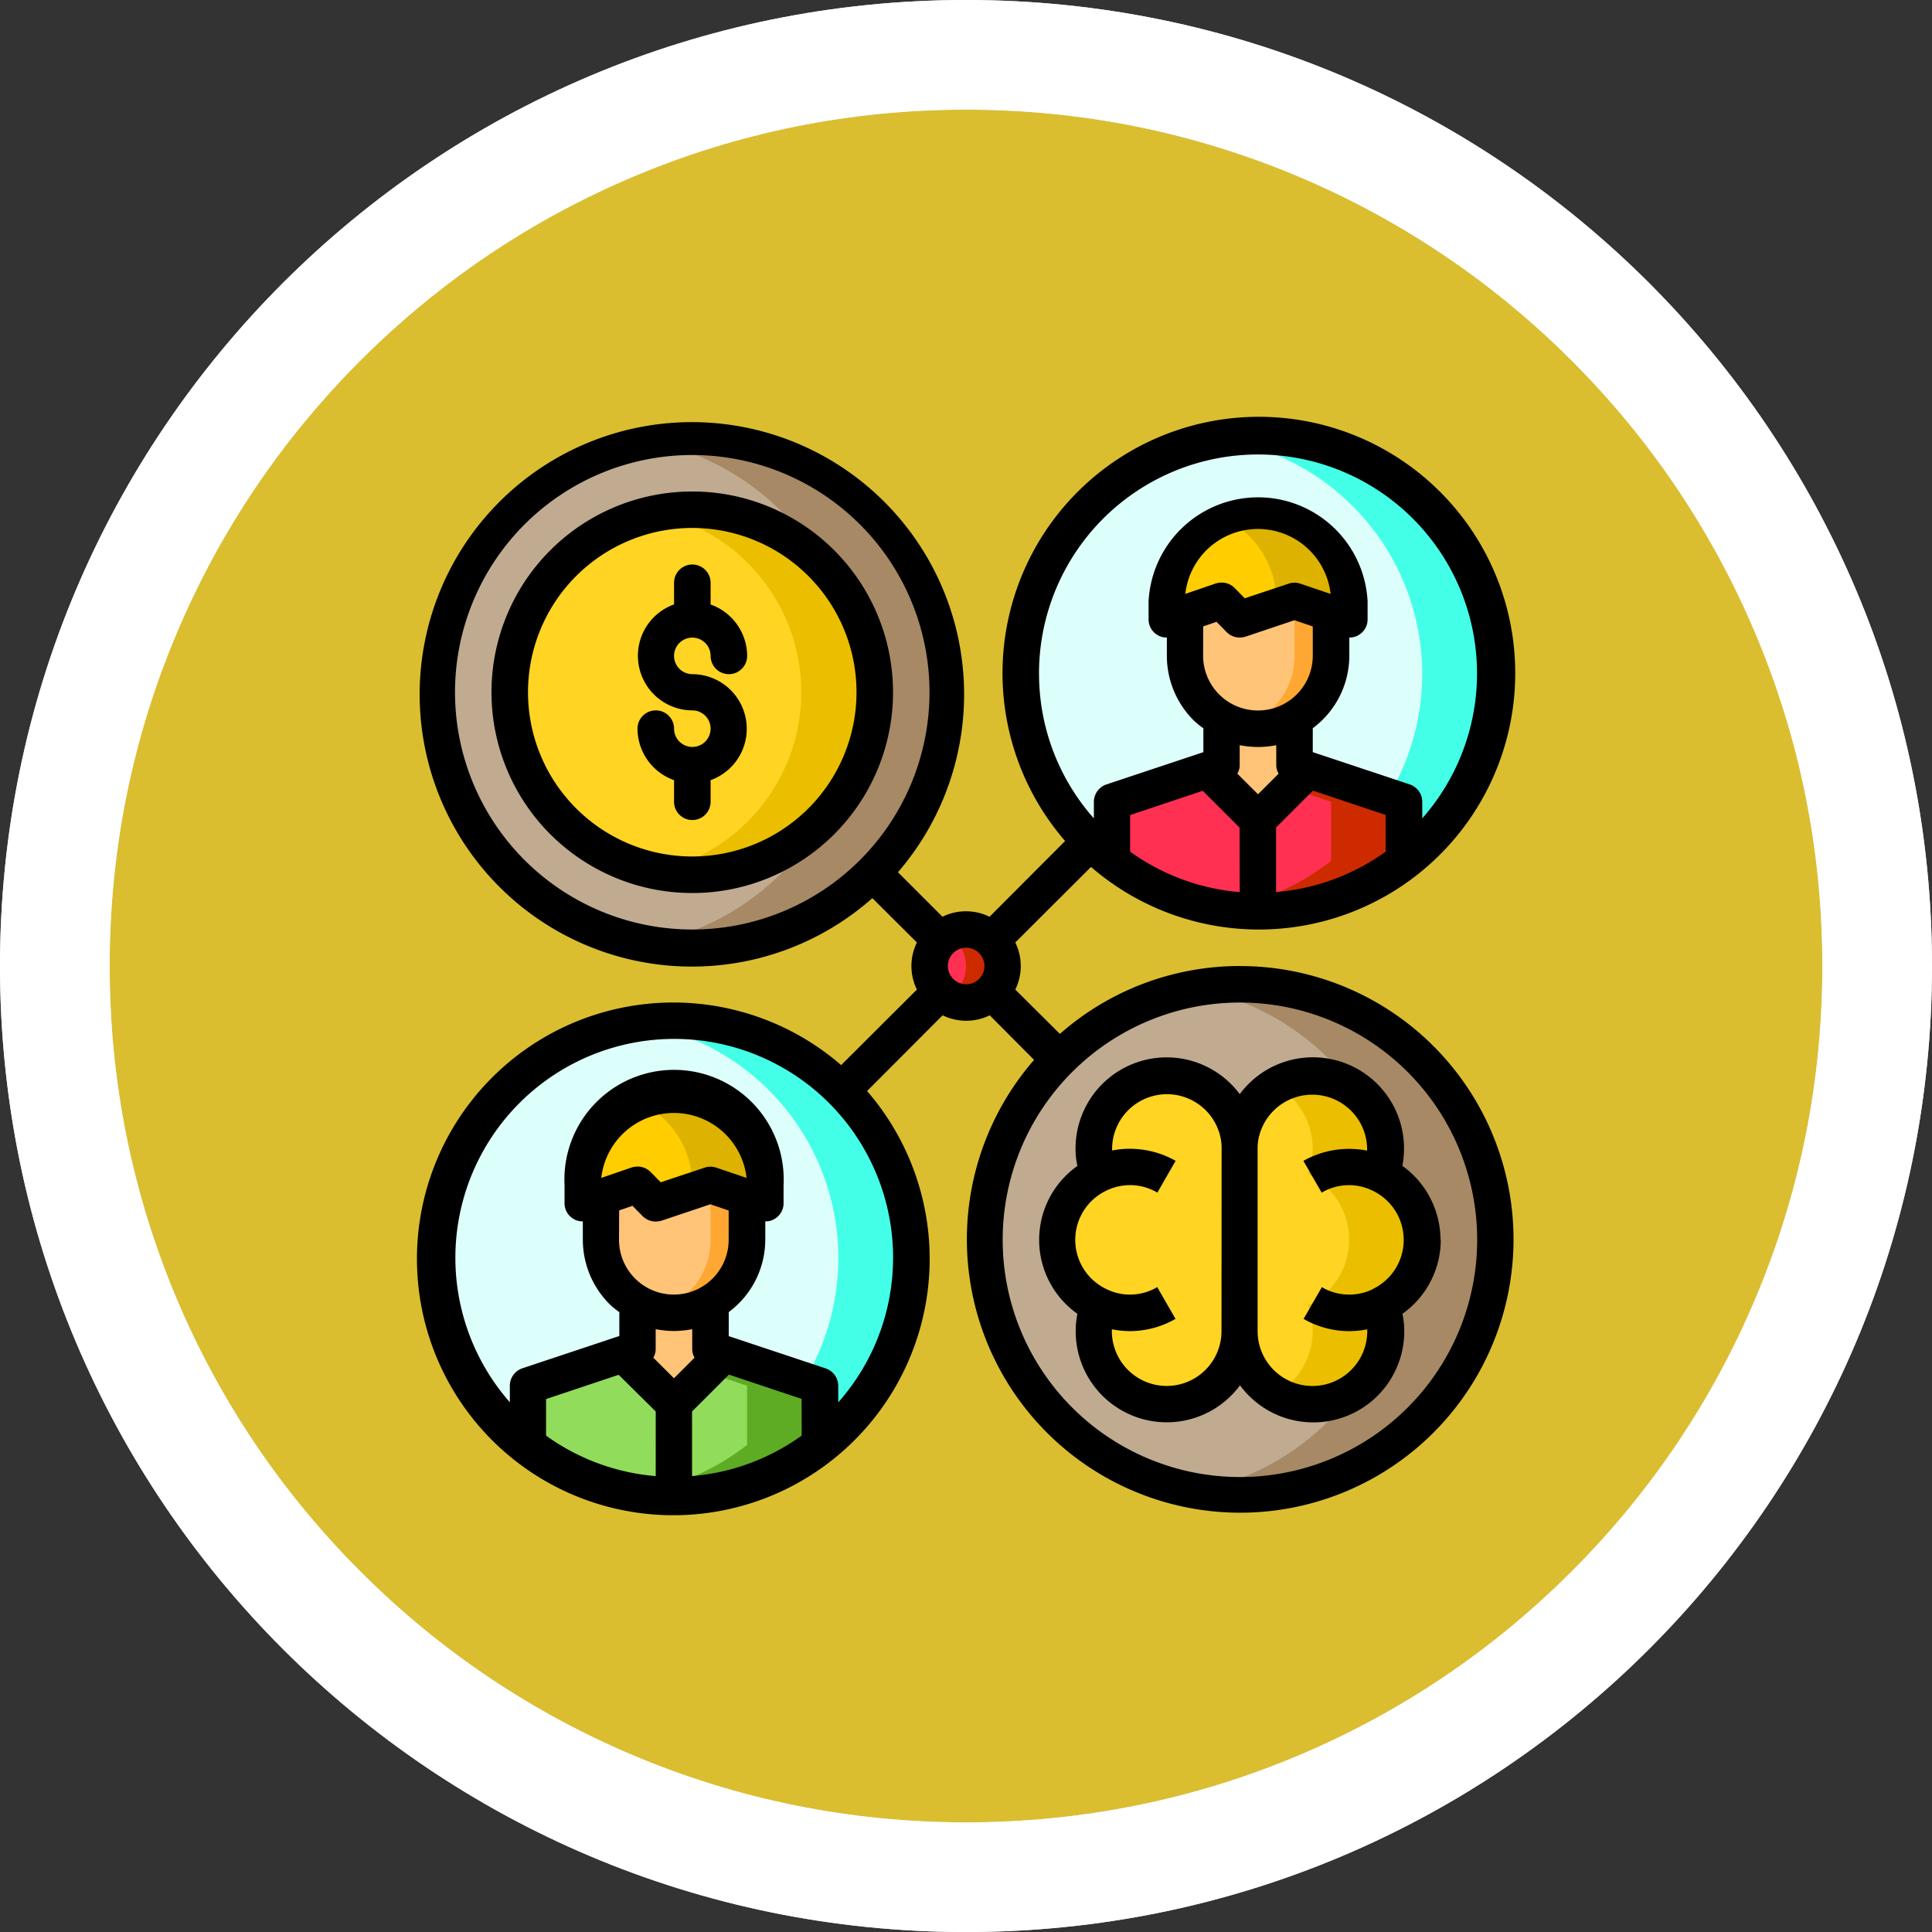 <svg id="Grupo_1108312" data-name="Grupo 1108312" xmlns="http://www.w3.org/2000/svg" width="52.859" height="52.859" viewBox="0 0 52.859 52.859">
  <rect x="0" y="0" width="52.859" height="52.859" fill="#333333" stroke="none"/>
  <g id="Trazado_874925" data-name="Trazado 874925" transform="translate(0)" fill="#f6d530" opacity="0.859">
    <path d="M 26.43 51.36 C 23.063 51.36 19.799 50.701 16.726 49.401 C 13.758 48.145 11.092 46.348 8.802 44.058 C 6.512 41.768 4.714 39.102 3.458 36.133 C 2.159 33.061 1.5 29.796 1.5 26.43 C 1.5 23.063 2.159 19.799 3.458 16.726 C 4.714 13.758 6.512 11.092 8.802 8.802 C 11.092 6.512 13.758 4.714 16.726 3.458 C 19.799 2.159 23.063 1.5 26.43 1.5 C 29.796 1.5 33.06 2.159 36.133 3.458 C 39.101 4.714 41.768 6.512 44.057 8.802 C 46.347 11.092 48.145 13.758 49.401 16.726 C 50.7 19.799 51.359 23.063 51.359 26.43 C 51.359 29.796 50.7 33.061 49.401 36.133 C 48.145 39.102 46.347 41.768 44.057 44.058 C 41.768 46.348 39.101 48.145 36.133 49.401 C 33.06 50.701 29.796 51.36 26.43 51.36 Z" stroke="none"/>
    <path d="M 26.43 3 C 23.265 3 20.197 3.619 17.311 4.84 C 14.521 6.02 12.015 7.71 9.862 9.862 C 7.71 12.015 6.02 14.521 4.84 17.311 C 3.619 20.197 3 23.265 3 26.43 C 3 29.594 3.619 32.662 4.84 35.549 C 6.02 38.338 7.71 40.844 9.862 42.997 C 12.015 45.15 14.521 46.84 17.311 48.02 C 20.197 49.24 23.265 49.86 26.43 49.86 C 29.594 49.86 32.662 49.24 35.549 48.02 C 38.338 46.84 40.844 45.15 42.997 42.997 C 45.15 40.844 46.839 38.338 48.019 35.549 C 49.24 32.662 49.859 29.594 49.859 26.43 C 49.859 23.265 49.24 20.197 48.019 17.311 C 46.839 14.521 45.15 12.015 42.997 9.862 C 40.844 7.71 38.338 6.02 35.549 4.84 C 32.662 3.619 29.594 3 26.43 3 M 26.43 3.814697265625e-06 C 41.026 3.814697265625e-06 52.859 11.833 52.859 26.43 L 52.859 26.43 C 52.859 41.027 41.026 52.86 26.43 52.86 C 11.833 52.86 0 41.027 0 26.43 L 0 26.43 C 0 11.833 11.833 3.814697265625e-06 26.43 3.814697265625e-06 Z" stroke="none" fill="#fff"/>
  </g>
  <g id="Trazado_874923" data-name="Trazado 874923" fill="none">
    <path d="M26.43,0a26.43,26.43,0,0,1,26.43,26.43h0A26.43,26.43,0,1,1,0,26.43H0A26.43,26.43,0,0,1,26.43,0Z" stroke="none"/>
    <path d="M 26.43 3 C 23.265 3 20.197 3.619 17.311 4.84 C 14.521 6.02 12.015 7.71 9.862 9.862 C 7.71 12.015 6.02 14.521 4.84 17.311 C 3.619 20.197 3 23.265 3 26.43 C 3 29.594 3.619 32.662 4.84 35.549 C 6.02 38.338 7.71 40.844 9.862 42.997 C 12.015 45.15 14.521 46.84 17.311 48.02 C 20.197 49.24 23.265 49.86 26.43 49.86 C 29.594 49.86 32.662 49.24 35.549 48.02 C 38.338 46.84 40.844 45.15 42.997 42.997 C 45.15 40.844 46.839 38.338 48.019 35.549 C 49.24 32.662 49.859 29.594 49.859 26.43 C 49.859 23.265 49.24 20.197 48.019 17.311 C 46.839 14.521 45.15 12.015 42.997 9.862 C 40.844 7.71 38.338 6.02 35.549 4.84 C 32.662 3.619 29.594 3 26.43 3 M 26.43 3.814697265625e-06 C 41.026 3.814697265625e-06 52.859 11.833 52.859 26.43 L 52.859 26.43 C 52.859 41.027 41.026 52.86 26.43 52.86 C 11.833 52.86 0 41.027 0 26.43 L 0 26.43 C 0 11.833 11.833 3.814697265625e-06 26.43 3.814697265625e-06 Z" stroke="none" fill="#fff"/>
  </g>
  <g id="connection-brain-team-network-money" transform="translate(9.498 9.498)">
    <circle id="Elipse_14923" data-name="Elipse 14923" cx="6.491" cy="6.491" r="6.491" transform="translate(18.43 2.451)" fill="#ddfffb"/>
    <path id="Trazado_904009" data-name="Trazado 904009" d="M53.49,9.491A6.491,6.491,0,0,1,47,15.982a6.575,6.575,0,0,1-1-.075A6.494,6.494,0,0,0,46,3.075,6.575,6.575,0,0,1,47,3,6.491,6.491,0,0,1,53.49,9.491Z" transform="translate(-22.078 -0.549)" fill="#44ffe8"/>
    <circle id="Elipse_14924" data-name="Elipse 14924" cx="6.491" cy="6.491" r="6.491" transform="translate(2.451 18.43)" fill="#ddfffb"/>
    <path id="Trazado_904010" data-name="Trazado 904010" d="M46.981,39.991A6.991,6.991,0,1,1,39.991,33,6.991,6.991,0,0,1,46.981,39.991Z" transform="translate(-15.569 -15.569)" fill="#c0ab91"/>
    <path id="Trazado_904011" data-name="Trazado 904011" d="M52.739,39.991a6.991,6.991,0,0,1-6.991,6.991,7.346,7.346,0,0,1-1.248-.11,6.994,6.994,0,0,0,0-13.761A7.345,7.345,0,0,1,45.748,33,6.991,6.991,0,0,1,52.739,39.991Z" transform="translate(-21.327 -15.569)" fill="#a78966"/>
    <path id="Trazado_904012" data-name="Trazado 904012" d="M50.865,44.292a1.938,1.938,0,0,1,.13.7A2,2,0,1,1,47,45V40a1.826,1.826,0,0,1,.065-.5,2,2,0,0,1,3.93.5,1.938,1.938,0,0,1-.13.7,1.988,1.988,0,0,1,0,3.585Z" transform="translate(-22.578 -18.078)" fill="#ffd422"/>
    <path id="Trazado_904013" data-name="Trazado 904013" d="M51.861,44.286a1.938,1.938,0,0,1,.13.7,1.994,1.994,0,0,1-3,1.728,1.987,1.987,0,0,0,1-1.728,1.938,1.938,0,0,0-.13-.7,1.988,1.988,0,0,0,0-3.585,1.938,1.938,0,0,0,.13-.7,1.986,1.986,0,0,0-1-1.728,2,2,0,0,1,3,1.728,1.938,1.938,0,0,1-.13.7,1.988,1.988,0,0,1,0,3.585Z" transform="translate(-23.575 -18.072)" fill="#ebbf00"/>
    <path id="Trazado_904014" data-name="Trazado 904014" d="M51.995,22.124v1.618A6.441,6.441,0,0,1,48,25.12v-2.5l1.373-1.373Z" transform="translate(-23.079 -9.686)" fill="#ff3051"/>
    <path id="Trazado_904015" data-name="Trazado 904015" d="M47.993,9.5V10l-.5-.165-1-.335L45,10l-.5-.5-1,.335L43,10V9.5a2.5,2.5,0,1,1,4.993,0Z" transform="translate(-20.576 -2.551)" fill="#ffcd00"/>
    <path id="Trazado_904016" data-name="Trazado 904016" d="M47.995,12.335V13.5a1.994,1.994,0,0,1-3,1.728,2.11,2.11,0,0,1-.414-.315A2.01,2.01,0,0,1,44,13.5V12.335L45,12l.5.5L47,12Z" transform="translate(-21.076 -5.055)" fill="#ffc477"/>
    <path id="Trazado_904017" data-name="Trazado 904017" d="M48,19.853l-1.373,1.373L45.25,19.853l.374-.125V18.46a1.984,1.984,0,0,0,2,0v1.268Z" transform="translate(-21.702 -8.289)" fill="#ffc477"/>
    <path id="Trazado_904018" data-name="Trazado 904018" d="M43.995,22.623v2.5A6.441,6.441,0,0,1,40,23.742V22.124l2.621-.874Z" transform="translate(-19.074 -9.686)" fill="#ff3051"/>
    <path id="Trazado_904019" data-name="Trazado 904019" d="M38.128,40.707A1.938,1.938,0,0,1,38,40a2,2,0,0,1,3.93-.5,1.826,1.826,0,0,1,.065.5V45A2,2,0,0,1,38,45a1.938,1.938,0,0,1,.13-.7,1.988,1.988,0,0,1,0-3.585Z" transform="translate(-17.572 -18.078)" fill="#ffd422"/>
    <path id="Trazado_904020" data-name="Trazado 904020" d="M31.713,30.295a.989.989,0,1,1-.7-.295.976.976,0,0,1,.7.295Z" transform="translate(-14.077 -14.067)" fill="#ff3051"/>
    <path id="Trazado_904021" data-name="Trazado 904021" d="M16.981,9.991A6.991,6.991,0,1,1,9.991,3a6.991,6.991,0,0,1,6.991,6.991Z" transform="translate(-0.549 -0.549)" fill="#c0ab91"/>
    <path id="Trazado_904022" data-name="Trazado 904022" d="M22.739,9.991a6.991,6.991,0,0,1-6.991,6.991,7.346,7.346,0,0,1-1.248-.11,6.994,6.994,0,0,0,0-13.761A7.345,7.345,0,0,1,15.748,3a6.991,6.991,0,0,1,6.991,6.991Z" transform="translate(-6.307 -0.549)" fill="#a78966"/>
    <circle id="Elipse_14925" data-name="Elipse 14925" cx="4.993" cy="4.993" r="4.993" transform="translate(4.449 4.449)" fill="#ffd422"/>
    <path id="Trazado_904023" data-name="Trazado 904023" d="M21,11.993a4.993,4.993,0,0,1-5.987,4.893,5,5,0,0,0,0-9.787A4.993,4.993,0,0,1,21,11.993Z" transform="translate(-6.562 -2.551)" fill="#ebbf00"/>
    <path id="Trazado_904024" data-name="Trazado 904024" d="M49.5,9.5V10L49,9.831,48,9.5l-.5.165V9.5a2.508,2.508,0,0,0-.729-1.768A2.562,2.562,0,0,0,46,7.2,2.55,2.55,0,0,1,47,7a2.489,2.489,0,0,1,2.5,2.5Z" transform="translate(-22.078 -2.551)" fill="#ddb200"/>
    <path id="Trazado_904025" data-name="Trazado 904025" d="M49.5,12.335V13.5a2,2,0,0,1-2,2,2.042,2.042,0,0,1-.5-.065,1.911,1.911,0,0,0,.5-.2,1.987,1.987,0,0,0,1-1.728V12.335l-.5-.17L48.5,12Z" transform="translate(-22.579 -5.055)" fill="#ffa733"/>
    <path id="Trazado_904026" data-name="Trazado 904026" d="M21.49,41.491A6.491,6.491,0,0,1,15,47.982a6.575,6.575,0,0,1-1-.075,6.494,6.494,0,0,0,0-12.833A6.574,6.574,0,0,1,15,35,6.491,6.491,0,0,1,21.49,41.491Z" transform="translate(-6.056 -16.57)" fill="#44ffe8"/>
    <path id="Trazado_904027" data-name="Trazado 904027" d="M19.995,54.124v1.618A6.441,6.441,0,0,1,16,57.12v-2.5l1.373-1.373Z" transform="translate(-7.058 -25.708)" fill="#91dc5a"/>
    <path id="Trazado_904028" data-name="Trazado 904028" d="M19.995,54.124v1.618A6.441,6.441,0,0,1,16,57.12v-.315a6.408,6.408,0,0,0,2-1.064V54.124l-1.123-.374.5-.5Z" transform="translate(-7.058 -25.708)" fill="#5eac24"/>
    <path id="Trazado_904029" data-name="Trazado 904029" d="M51.995,22.124v1.618A6.441,6.441,0,0,1,48,25.12v-.315a6.408,6.408,0,0,0,2-1.064V22.124l-1.123-.374.5-.5Z" transform="translate(-23.079 -9.686)" fill="#cd2a00"/>
    <path id="Trazado_904030" data-name="Trazado 904030" d="M15.993,41.5V42l-.5-.165-1-.335L13,42l-.5-.5-1,.335L11,42v-.5a2.5,2.5,0,0,1,4.993,0Z" transform="translate(-4.554 -18.573)" fill="#ffcd00"/>
    <path id="Trazado_904031" data-name="Trazado 904031" d="M15.995,44.335V45.5a1.994,1.994,0,0,1-3,1.728,2.109,2.109,0,0,1-.414-.315A2.01,2.01,0,0,1,12,45.5V44.335L13,44l.5.5L15,44Z" transform="translate(-5.055 -21.076)" fill="#ffc477"/>
    <path id="Trazado_904032" data-name="Trazado 904032" d="M16,51.853l-1.373,1.373L13.25,51.853l.374-.125V50.46a1.984,1.984,0,0,0,2,0v1.268Z" transform="translate(-5.681 -24.311)" fill="#ffc477"/>
    <path id="Trazado_904033" data-name="Trazado 904033" d="M11.995,54.623v2.5A6.441,6.441,0,0,1,8,55.742V54.124l2.621-.874Z" transform="translate(-3.052 -25.708)" fill="#91dc5a"/>
    <path id="Trazado_904034" data-name="Trazado 904034" d="M17.5,41.5V42l-.5-.165L16,41.5l-.5.165V41.5a2.508,2.508,0,0,0-.729-1.768A2.562,2.562,0,0,0,14,39.2a2.55,2.55,0,0,1,1-.2,2.489,2.489,0,0,1,2.5,2.5Z" transform="translate(-6.056 -18.573)" fill="#ddb200"/>
    <path id="Trazado_904035" data-name="Trazado 904035" d="M17.5,44.335V45.5a2,2,0,0,1-2,2,2.042,2.042,0,0,1-.5-.065,1.911,1.911,0,0,0,.5-.2,1.987,1.987,0,0,0,1-1.728V44.335l-.5-.17L16.5,44Z" transform="translate(-6.557 -21.076)" fill="#ffa733"/>
    <path id="Trazado_904036" data-name="Trazado 904036" d="M32.5,31a1,1,0,0,1-1.5.864.905.905,0,0,0,.2-.16A.976.976,0,0,0,31.5,31a1,1,0,0,0-.5-.864A1,1,0,0,1,32.5,31Z" transform="translate(-14.568 -14.068)" fill="#cd2a00"/>
    <path id="Trazado_904037" data-name="Trazado 904037" d="M24.421,16.932A7.448,7.448,0,0,0,19.5,18.789L18.28,17.576a1.46,1.46,0,0,0,0-1.288l2.072-2.067a7.014,7.014,0,1,0-.709-.709l-2.067,2.072a1.46,1.46,0,0,0-1.288,0l-1.218-1.218a7.448,7.448,0,1,0-.7.709l1.218,1.213a1.46,1.46,0,0,0,0,1.288l-2.072,2.067a7.014,7.014,0,1,0,.709.709l2.067-2.072a1.46,1.46,0,0,0,1.288,0L18.794,19.5a7.478,7.478,0,1,0,5.627-2.567Zm0-2.022a5.971,5.971,0,0,1-3-1.108v-1l1.987-.664,1.009,1.009Zm-1-7.27.365-.125.28.285a.5.5,0,0,0,.355.145.592.592,0,0,0,.16-.025l1.338-.449.5.17v.8a1.5,1.5,0,1,1-3,0Zm-.489-.889a2,2,0,0,1,3.975,0l-.829-.28a.5.5,0,0,0-.32,0l-1.2.4-.28-.285a.5.5,0,0,0-.355-.145.592.592,0,0,0-.16.025Zm1.423,4.918a.454.454,0,0,0,.065-.23V10.89a2.775,2.775,0,0,0,.5.05,2.73,2.73,0,0,0,.5-.05v.549a.454.454,0,0,0,.065.23l-.564.564Zm4.06,2.132a5.971,5.971,0,0,1-3,1.108V13.142l1.009-1.009,1.987.664ZM18.929,8.942a5.992,5.992,0,1,1,10.486,3.95v-.454a.506.506,0,0,0-.34-.474l-2.656-.884v-.654a2.473,2.473,0,0,0,1-1.982v-.5a.464.464,0,0,0,.29-.09.491.491,0,0,0,.21-.4v-.5a3,3,0,0,0-5.992,0v.5a.491.491,0,0,0,.21.4.464.464,0,0,0,.29.09v.5a2.5,2.5,0,0,0,.734,1.768,2.163,2.163,0,0,0,.265.215v.654l-2.656.884a.506.506,0,0,0-.34.474v.454a5.959,5.959,0,0,1-1.5-3.95ZM9.442,15.933a6.491,6.491,0,1,1,6.491-6.491,6.491,6.491,0,0,1-6.491,6.491Zm-1,14.955a5.971,5.971,0,0,1-3-1.108v-1l1.987-.664L8.443,29.12Zm-1-7.27.365-.125.28.285a.5.5,0,0,0,.355.145A.592.592,0,0,0,8.6,23.9l1.338-.449.5.17v.8a1.5,1.5,0,0,1-3,0Zm-.489-.889a2,2,0,0,1,3.975,0l-.829-.28a.5.5,0,0,0-.32,0l-1.2.4-.28-.285a.5.5,0,0,0-.355-.145.592.592,0,0,0-.16.025Zm1.423,4.918a.454.454,0,0,0,.065-.23v-.549a2.775,2.775,0,0,0,.5.05,2.73,2.73,0,0,0,.5-.05v.549a.454.454,0,0,0,.065.23l-.564.564Zm4.06,2.132a5.971,5.971,0,0,1-3,1.108V29.12l1.009-1.009,1.987.664Zm2.5-4.858a5.958,5.958,0,0,1-1.5,3.949v-.454a.506.506,0,0,0-.34-.474l-2.656-.884V26.4a2.473,2.473,0,0,0,1-1.982v-.5a.464.464,0,0,0,.29-.09.491.491,0,0,0,.21-.4v-.5a3,3,0,1,0-5.992,0v.5a.491.491,0,0,0,.21.4.464.464,0,0,0,.29.09v.5a2.5,2.5,0,0,0,.734,1.768,2.163,2.163,0,0,0,.265.215v.654l-2.656.884a.506.506,0,0,0-.34.474v.454a5.988,5.988,0,1,1,10.486-3.95Zm2-7.49a.5.5,0,1,1,.5-.5A.5.5,0,0,1,16.932,17.431Zm7.49,13.482a6.491,6.491,0,1,1,6.491-6.491,6.491,6.491,0,0,1-6.491,6.491Z" transform="translate(0)"/>
    <path id="Trazado_904038" data-name="Trazado 904038" d="M46.985,41.993a2.5,2.5,0,0,0-1.044-2.022,2.493,2.493,0,0,0-4.449-1.962A2.492,2.492,0,0,0,37,39.5a2.157,2.157,0,0,0,.05.474,2.478,2.478,0,0,0,0,4.045,2.491,2.491,0,0,0,4.449,1.957,2.489,2.489,0,0,0,4.494-1.483,2.156,2.156,0,0,0-.05-.474,2.485,2.485,0,0,0,1.049-2.022Zm-5.992,2.5a1.5,1.5,0,0,1-3,0c0-.02,0-.035,0-.05a2.676,2.676,0,0,0,.494.05,2.515,2.515,0,0,0,1.248-.335l-.5-.869a1.461,1.461,0,0,1-1.4.05,1.491,1.491,0,0,1,.01-2.691,1.471,1.471,0,0,1,1.393.055l.5-.869A2.547,2.547,0,0,0,38,39.551c0-.02,0-.035,0-.055a1.5,1.5,0,0,1,2.951-.365,1.375,1.375,0,0,1,.045.365Zm4.139-1.148a1.471,1.471,0,0,1-1.393-.055l-.5.869a2.515,2.515,0,0,0,1.248.335,2.676,2.676,0,0,0,.494-.05c0,.015,0,.03,0,.05a1.5,1.5,0,0,1-3,0V39.5a1.3,1.3,0,0,1,.05-.374,1.5,1.5,0,0,1,2.946.374c0,.02,0,.035,0,.055a2.544,2.544,0,0,0-1.743.28l.5.869a1.461,1.461,0,0,1,1.4-.05,1.491,1.491,0,0,1-.01,2.691Z" transform="translate(-17.071 -17.572)"/>
    <path id="Trazado_904039" data-name="Trazado 904039" d="M15.5,12a.5.5,0,0,1,.5.5.5.5,0,0,0,1,0,1.5,1.5,0,0,0-1-1.406V10.5a.5.5,0,0,0-1,0v.591a1.494,1.494,0,0,0,.5,2.9.5.5,0,1,1-.5.5.5.5,0,0,0-1,0A1.5,1.5,0,0,0,15,15.9v.591a.5.5,0,0,0,1,0V15.9a1.494,1.494,0,0,0-.5-2.9.5.5,0,0,1,0-1Z" transform="translate(-6.056 -4.053)"/>
    <path id="Trazado_904040" data-name="Trazado 904040" d="M11.493,6a5.493,5.493,0,1,0,5.493,5.493A5.493,5.493,0,0,0,11.493,6Zm0,9.986a4.494,4.494,0,1,1,4.494-4.494A4.494,4.494,0,0,1,11.493,15.986Z" transform="translate(-2.051 -2.051)"/>
  </g>
</svg>
